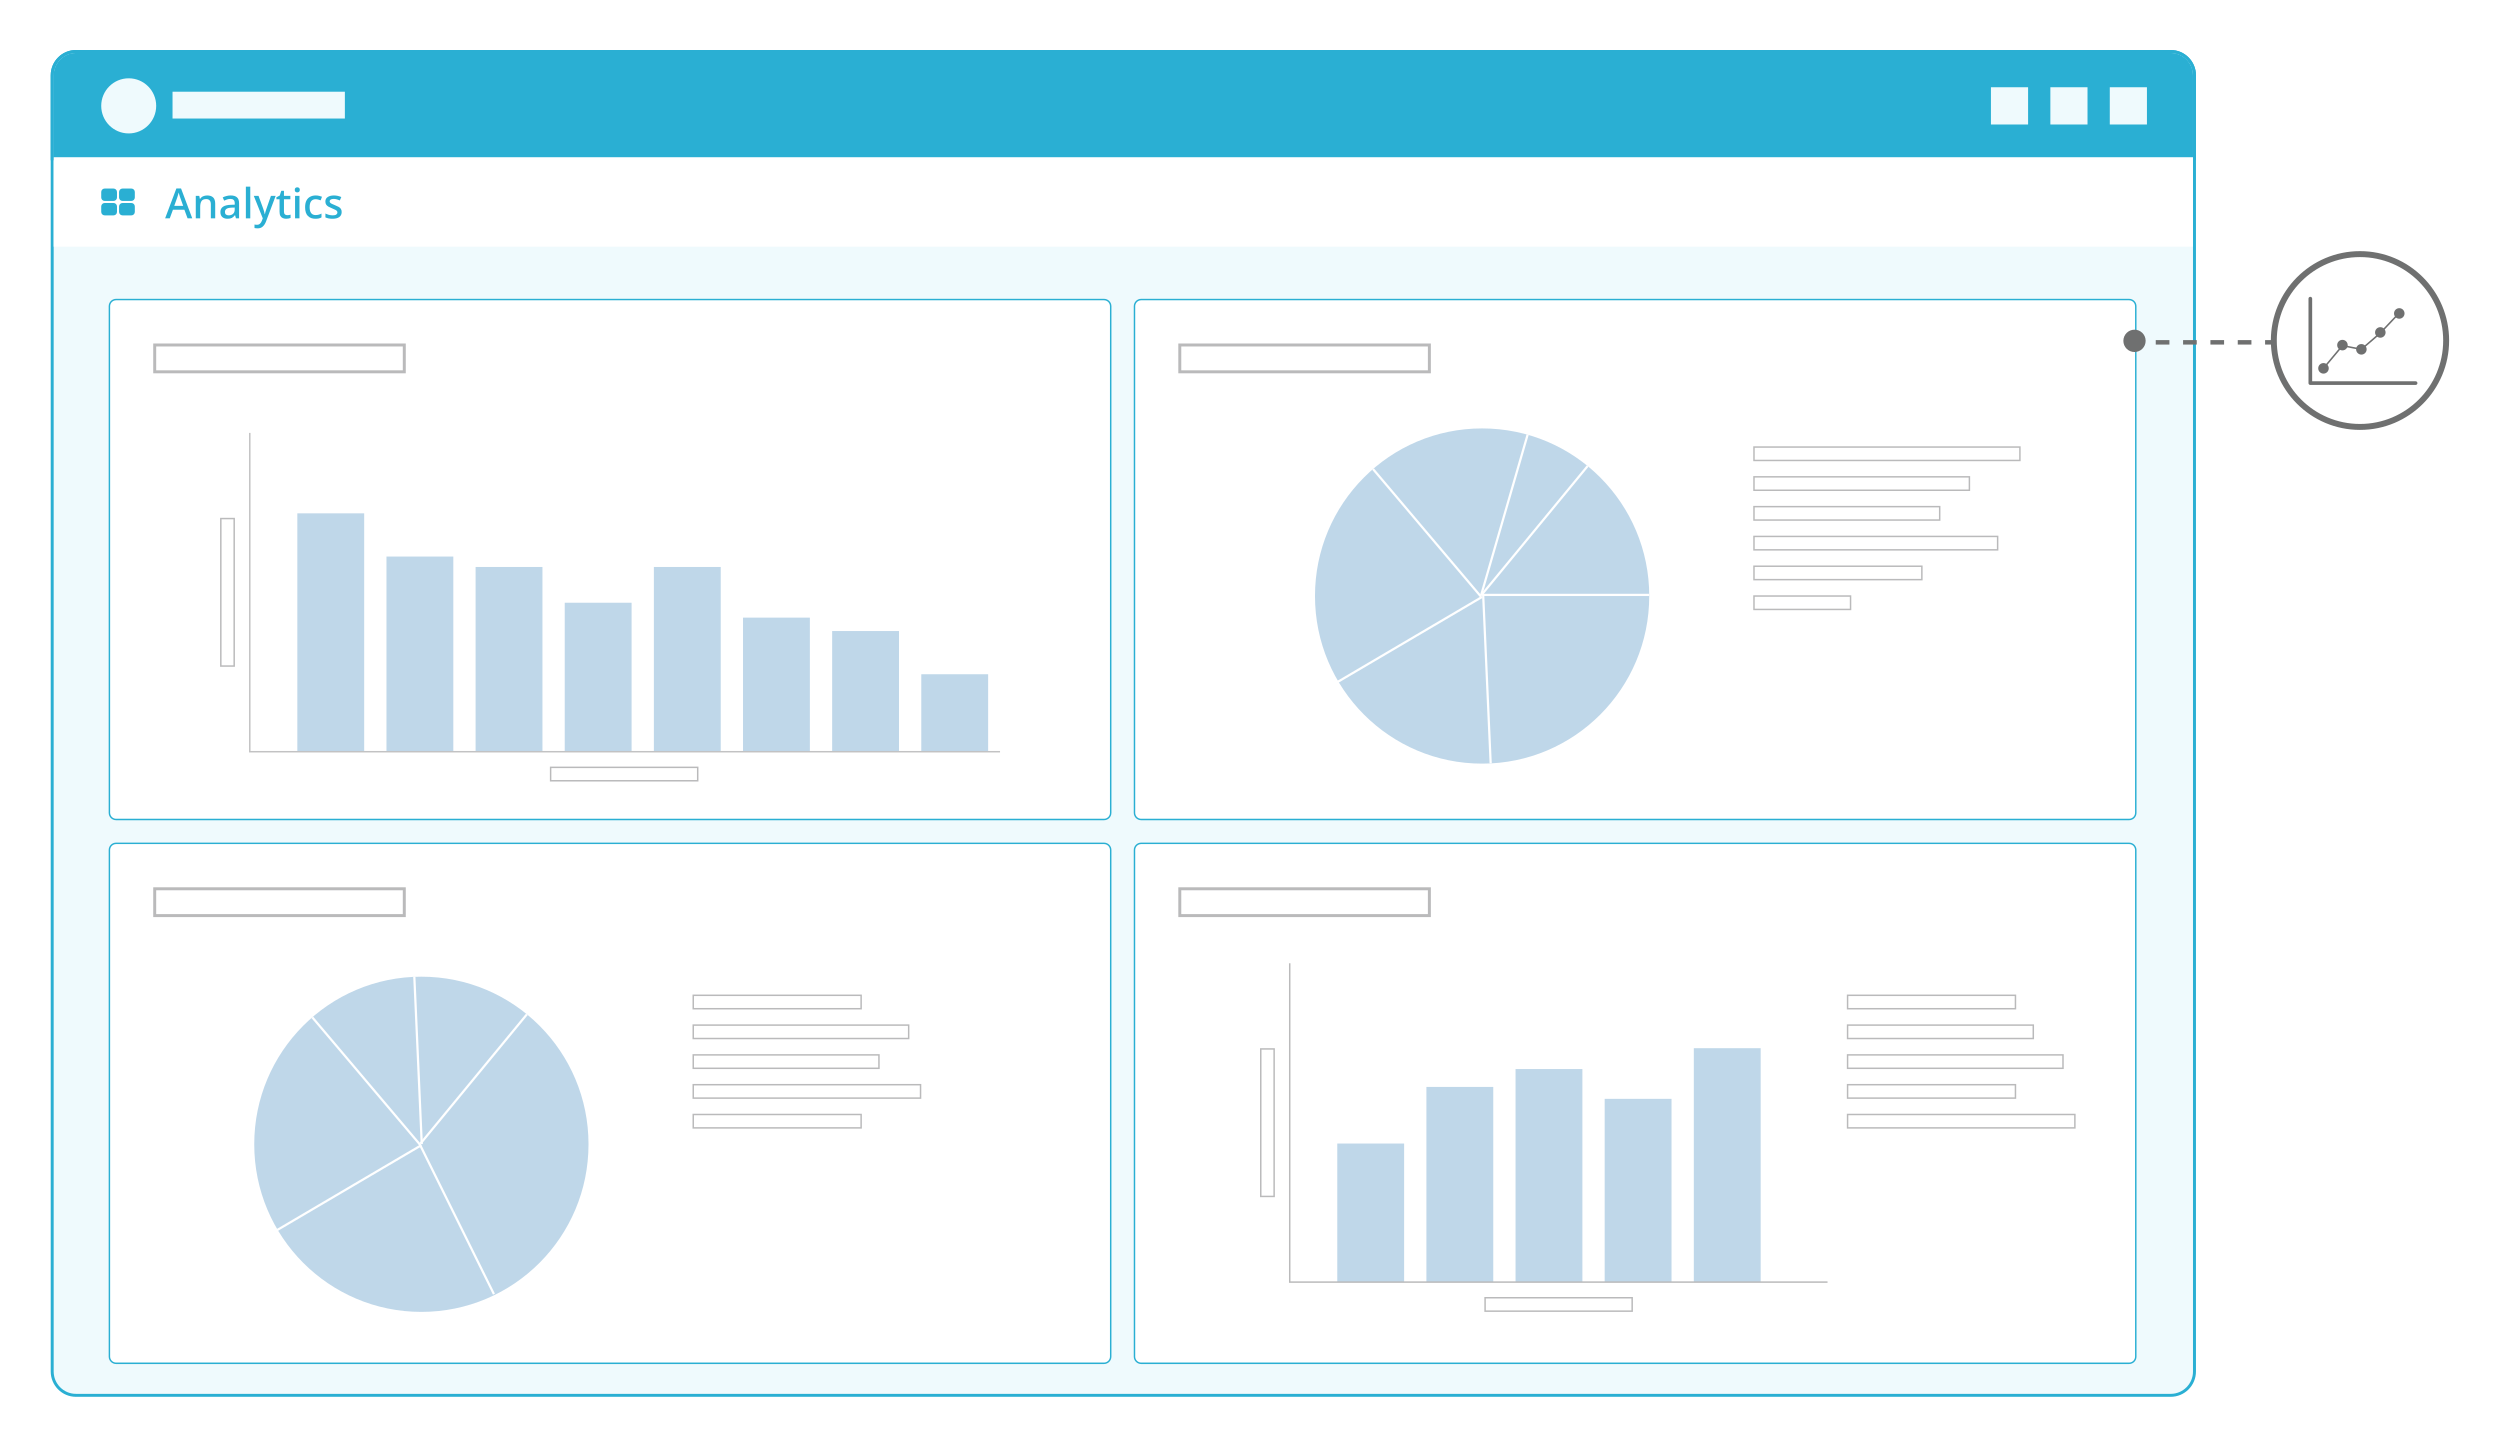 <svg width="1000" height="579" viewBox="0 0 1000 579" fill="none" xmlns="http://www.w3.org/2000/svg">
<g filter="url(#filter0_d)">
<path d="M21.474 21.13C21.474 16.194 25.465 12.191 30.387 12.191H868.282C873.205 12.191 877.195 16.194 877.195 21.13V539.595C877.195 544.532 873.205 548.534 868.282 548.534H30.387C25.465 548.534 21.474 544.532 21.474 539.595V21.13Z" fill="#EFFAFD"/>
<path fill-rule="evenodd" clip-rule="evenodd" d="M30.387 11H868.282C873.861 11 878.384 15.536 878.384 21.131V539.595C878.384 545.19 873.861 549.726 868.282 549.726H30.387C24.808 549.726 20.285 545.19 20.285 539.595V21.131C20.285 15.536 24.808 11 30.387 11ZM30.387 12.192C25.465 12.192 21.474 16.194 21.474 21.131V539.595C21.474 544.532 25.465 548.534 30.387 548.534H868.282C873.205 548.534 877.195 544.532 877.195 539.595V21.131C877.195 16.194 873.205 12.192 868.282 12.192H30.387Z" fill="#2AAFD3"/>
<path d="M21.474 21.13C21.474 16.194 25.465 12.191 30.387 12.191H868.282C873.205 12.191 877.195 16.194 877.195 21.13V53.907H21.474V21.13Z" fill="#2AAFD3"/>
<path fill-rule="evenodd" clip-rule="evenodd" d="M878.384 55.099H20.285V21.131C20.285 15.536 24.808 11 30.387 11H868.282C873.861 11 878.384 15.536 878.384 21.131V55.099ZM30.387 12.192C25.465 12.192 21.474 16.194 21.474 21.131V53.907H877.195V21.131C877.195 16.194 873.205 12.192 868.282 12.192H30.387Z" fill="#2AAFD3"/>
<path d="M843.917 25.898H858.773V40.797H843.917V25.898Z" fill="#EFFAFD"/>
<path d="M820.147 25.898H835.004V40.797H820.147V25.898Z" fill="#EFFAFD"/>
<path d="M796.377 25.898H811.233V40.797H796.377V25.898Z" fill="#EFFAFD"/>
<path d="M43.461 331.019C43.461 329.373 44.791 328.039 46.432 328.039H441.609C443.25 328.039 444.581 329.373 444.581 331.019V533.637C444.581 535.283 443.25 536.617 441.609 536.617H46.432C44.791 536.617 43.461 535.283 43.461 533.637V331.019Z" fill="white"/>
<path fill-rule="evenodd" clip-rule="evenodd" d="M441.609 328.635H46.432C45.119 328.635 44.055 329.702 44.055 331.019V533.637C44.055 534.954 45.119 536.021 46.432 536.021H441.609C442.922 536.021 443.986 534.954 443.986 533.637V331.019C443.986 329.702 442.922 328.635 441.609 328.635ZM46.432 328.039C44.791 328.039 43.461 329.373 43.461 331.019V533.637C43.461 535.283 44.791 536.617 46.432 536.617H441.609C443.25 536.617 444.581 535.283 444.581 533.637V331.019C444.581 329.373 443.25 328.039 441.609 328.039H46.432Z" fill="#2AAFD3"/>
<path d="M43.461 113.501C43.461 111.856 44.791 110.521 46.432 110.521H441.609C443.25 110.521 444.581 111.856 444.581 113.501V316.119C444.581 317.765 443.25 319.099 441.609 319.099H46.432C44.791 319.099 43.461 317.765 43.461 316.119V113.501Z" fill="white"/>
<path fill-rule="evenodd" clip-rule="evenodd" d="M441.609 111.117H46.432C45.119 111.117 44.055 112.185 44.055 113.501V316.119C44.055 317.436 45.119 318.503 46.432 318.503H441.609C442.922 318.503 443.986 317.436 443.986 316.119V113.501C443.986 112.185 442.922 111.117 441.609 111.117ZM46.432 110.521C44.791 110.521 43.461 111.856 43.461 113.501V316.119C43.461 317.765 44.791 319.099 46.432 319.099H441.609C443.25 319.099 444.581 317.765 444.581 316.119V113.501C444.581 111.856 443.25 110.521 441.609 110.521H46.432Z" fill="#2AAFD3"/>
<path d="M453.494 331.019C453.494 329.373 454.824 328.039 456.465 328.039H851.642C853.283 328.039 854.614 329.373 854.614 331.019V533.637C854.614 535.283 853.283 536.617 851.642 536.617H456.465C454.824 536.617 453.494 535.283 453.494 533.637V331.019Z" fill="white"/>
<path fill-rule="evenodd" clip-rule="evenodd" d="M851.642 328.635H456.465C455.153 328.635 454.088 329.702 454.088 331.019V533.637C454.088 534.954 455.153 536.021 456.465 536.021H851.642C852.955 536.021 854.019 534.954 854.019 533.637V331.019C854.019 329.702 852.955 328.635 851.642 328.635ZM456.465 328.039C454.824 328.039 453.494 329.373 453.494 331.019V533.637C453.494 535.283 454.824 536.617 456.465 536.617H851.642C853.283 536.617 854.614 535.283 854.614 533.637V331.019C854.614 329.373 853.283 328.039 851.642 328.039H456.465Z" fill="#2AAFD3"/>
<path d="M453.494 113.501C453.494 111.856 454.824 110.521 456.465 110.521H851.642C853.283 110.521 854.614 111.856 854.614 113.501V316.119C854.614 317.765 853.283 319.099 851.642 319.099H456.465C454.824 319.099 453.494 317.765 453.494 316.119V113.501Z" fill="white"/>
<path fill-rule="evenodd" clip-rule="evenodd" d="M851.642 111.117H456.465C455.153 111.117 454.088 112.185 454.088 113.501V316.119C454.088 317.436 455.153 318.503 456.465 318.503H851.642C852.955 318.503 854.019 317.436 854.019 316.119V113.501C854.019 112.185 852.955 111.117 851.642 111.117ZM456.465 110.521C454.824 110.521 453.494 111.856 453.494 113.501V316.119C453.494 317.765 454.824 319.099 456.465 319.099H851.642C853.283 319.099 854.614 317.765 854.614 316.119V113.501C854.614 111.856 853.283 110.521 851.642 110.521H456.465Z" fill="#2AAFD3"/>
<path fill-rule="evenodd" clip-rule="evenodd" d="M161.122 129.592H62.477V139.127H161.122V129.592ZM61.288 128.4V140.319H162.311V128.4H61.288Z" fill="#BABABB"/>
<path fill-rule="evenodd" clip-rule="evenodd" d="M161.122 347.108H62.477V356.643H161.122V347.108ZM61.288 345.916V357.835H162.311V345.916H61.288Z" fill="#BABABB"/>
<path fill-rule="evenodd" clip-rule="evenodd" d="M571.157 129.592H472.511V139.127H571.157V129.592ZM471.322 128.4V140.319H572.345V128.4H471.322Z" fill="#BABABB"/>
<path fill-rule="evenodd" clip-rule="evenodd" d="M571.157 347.108H472.511V356.643H571.157V347.108ZM471.322 345.916V357.835H572.345V345.916H471.322Z" fill="#BABABB"/>
<path fill-rule="evenodd" clip-rule="evenodd" d="M278.784 298.242H220.547V303.01H278.784V298.242ZM219.953 297.646V303.606H279.378V297.646H219.953Z" fill="#BABABB"/>
<path fill-rule="evenodd" clip-rule="evenodd" d="M93.378 198.721H88.624V257.123H93.378V198.721ZM88.029 198.125V257.719H93.972V198.125H88.029Z" fill="#BABABB"/>
<path d="M368.516 260.697H395.257V291.686H368.516V260.697Z" fill="#BFD7E9"/>
<path d="M118.931 196.336H145.672V291.686H118.931V196.336Z" fill="#BFD7E9"/>
<path d="M154.586 213.619H181.327V291.687H154.586V213.619Z" fill="#BFD7E9"/>
<path d="M190.24 217.791H216.982V291.687H190.24V217.791Z" fill="#BFD7E9"/>
<path d="M225.896 232.094H252.637V291.687H225.896V232.094Z" fill="#BFD7E9"/>
<path d="M261.551 217.791H288.292V291.687H261.551V217.791Z" fill="#BFD7E9"/>
<path d="M297.206 238.053H323.947V291.687H297.206V238.053Z" fill="#BFD7E9"/>
<path d="M332.861 243.416H359.603V291.687H332.861V243.416Z" fill="#BFD7E9"/>
<path fill-rule="evenodd" clip-rule="evenodd" d="M100.211 291.389V164.156H99.617V291.985H400.011V291.389H100.211Z" fill="#C2C2C3"/>
<path fill-rule="evenodd" clip-rule="evenodd" d="M652.568 510.395H594.332V515.162H652.568V510.395ZM593.737 509.799V515.758H653.162V509.799H593.737Z" fill="#BABABB"/>
<path fill-rule="evenodd" clip-rule="evenodd" d="M509.354 410.873H504.6V469.275H509.354V410.873ZM504.006 410.277V469.871H509.948V410.277H504.006Z" fill="#BABABB"/>
<path d="M534.907 448.416H561.649V503.838H534.907V448.416Z" fill="#BFD7E9"/>
<path d="M570.562 425.771H597.303V503.839H570.562V425.771Z" fill="#BFD7E9"/>
<path d="M606.217 418.619H632.958V503.838H606.217V418.619Z" fill="#BFD7E9"/>
<path d="M641.872 430.539H668.613V503.839H641.872V430.539Z" fill="#BFD7E9"/>
<path d="M677.527 410.277H704.269V503.839H677.527V410.277Z" fill="#BFD7E9"/>
<path fill-rule="evenodd" clip-rule="evenodd" d="M516.188 503.541V376.309H515.594V504.137H731.01V503.541H516.188Z" fill="#BABABB"/>
<path d="M659.7 229.41C659.7 266.437 629.768 296.453 592.846 296.453C555.924 296.453 525.993 266.437 525.993 229.41C525.993 192.383 555.924 162.367 592.846 162.367C629.768 162.367 659.7 192.383 659.7 229.41Z" fill="#BFD7E9"/>
<path fill-rule="evenodd" clip-rule="evenodd" d="M659.7 229.41H592.847V228.516H659.7V229.41Z" fill="white"/>
<path fill-rule="evenodd" clip-rule="evenodd" d="M635.408 177.691L592.847 229.391L592.159 228.822L634.721 177.121L635.408 177.691Z" fill="white"/>
<path fill-rule="evenodd" clip-rule="evenodd" d="M611.498 164.921L592.846 229.302L591.99 229.053L610.642 164.672L611.498 164.921Z" fill="white"/>
<path fill-rule="evenodd" clip-rule="evenodd" d="M549.551 178.33L592.801 229.453L592.121 230.031L548.871 178.908L549.551 178.33Z" fill="white"/>
<path fill-rule="evenodd" clip-rule="evenodd" d="M534.907 263.349L592.561 229.411L593.013 230.182L535.358 264.12L534.907 263.349Z" fill="white"/>
<path fill-rule="evenodd" clip-rule="evenodd" d="M595.826 296.387L592.847 229.411L593.737 229.371L596.716 296.347L595.826 296.387Z" fill="white"/>
<path d="M235.404 448.715C235.404 485.741 205.473 515.758 168.551 515.758C131.628 515.758 101.697 485.741 101.697 448.715C101.697 411.688 131.628 381.672 168.551 381.672C205.473 381.672 235.404 411.688 235.404 448.715Z" fill="#BFD7E9"/>
<path fill-rule="evenodd" clip-rule="evenodd" d="M211.112 396.997L168.551 448.698L167.863 448.129L210.425 396.428L211.112 396.997Z" fill="white"/>
<path fill-rule="evenodd" clip-rule="evenodd" d="M168.253 448.417L197.978 508.468L197.18 508.865L167.455 448.814L168.253 448.417Z" fill="white"/>
<path fill-rule="evenodd" clip-rule="evenodd" d="M125.255 397.635L168.505 448.758L167.825 449.336L124.575 398.213L125.255 397.635Z" fill="white"/>
<path fill-rule="evenodd" clip-rule="evenodd" d="M110.611 482.653L168.266 448.715L168.717 449.486L111.062 483.424L110.611 482.653Z" fill="white"/>
<path fill-rule="evenodd" clip-rule="evenodd" d="M168.261 448.649L165.282 381.673L166.173 381.633L169.152 448.609L168.261 448.649Z" fill="white"/>
<path fill-rule="evenodd" clip-rule="evenodd" d="M807.668 170.115H701.891V174.883H807.668V170.115ZM701.297 169.52V175.479H808.262V169.52H701.297Z" fill="#BABABB"/>
<path fill-rule="evenodd" clip-rule="evenodd" d="M344.152 389.42H277.596V394.188H344.152V389.42ZM277.002 388.824V394.784H344.747V388.824H277.002Z" fill="#BABABB"/>
<path fill-rule="evenodd" clip-rule="evenodd" d="M805.885 389.42H739.329V394.188H805.885V389.42ZM738.734 388.824V394.784H806.479V388.824H738.734Z" fill="#BABABB"/>
<path fill-rule="evenodd" clip-rule="evenodd" d="M787.463 182.033H701.891V186.801H787.463V182.033ZM701.297 181.438V187.397H788.057V181.438H701.297Z" fill="#BABABB"/>
<path fill-rule="evenodd" clip-rule="evenodd" d="M363.168 401.338H277.596V406.106H363.168V401.338ZM277.002 400.742V406.702H363.763V400.742H277.002Z" fill="#BABABB"/>
<path fill-rule="evenodd" clip-rule="evenodd" d="M824.901 413.256H739.329V418.024H824.901V413.256ZM738.734 412.66V418.62H825.495V412.66H738.734Z" fill="#BABABB"/>
<path fill-rule="evenodd" clip-rule="evenodd" d="M775.578 193.953H701.891V198.721H775.578V193.953ZM701.297 193.357V199.317H776.172V193.357H701.297Z" fill="#BABABB"/>
<path fill-rule="evenodd" clip-rule="evenodd" d="M351.283 413.256H277.596V418.024H351.283V413.256ZM277.002 412.66V418.62H351.878V412.66H277.002Z" fill="#BABABB"/>
<path fill-rule="evenodd" clip-rule="evenodd" d="M813.016 401.338H739.329V406.106H813.016V401.338ZM738.734 400.742V406.702H813.61V400.742H738.734Z" fill="#BABABB"/>
<path fill-rule="evenodd" clip-rule="evenodd" d="M798.754 205.871H701.891V210.639H798.754V205.871ZM701.297 205.275V211.235H799.348V205.275H701.297Z" fill="#BABABB"/>
<path fill-rule="evenodd" clip-rule="evenodd" d="M367.922 425.176H277.596V429.943H367.922V425.176ZM277.002 424.58V430.539H368.517V424.58H277.002Z" fill="#BABABB"/>
<path fill-rule="evenodd" clip-rule="evenodd" d="M829.655 437.094H739.329V441.861H829.655V437.094ZM738.734 436.498V442.457H830.249V436.498H738.734Z" fill="#BABABB"/>
<path fill-rule="evenodd" clip-rule="evenodd" d="M768.447 217.789H701.891V222.557H768.447V217.789ZM701.297 217.193V223.153H769.042V217.193H701.297Z" fill="#BABABB"/>
<path fill-rule="evenodd" clip-rule="evenodd" d="M344.152 437.094H277.596V441.861H344.152V437.094ZM277.002 436.498V442.457H344.747V436.498H277.002Z" fill="#BABABB"/>
<path fill-rule="evenodd" clip-rule="evenodd" d="M805.885 425.176H739.329V429.943H805.885V425.176ZM738.734 424.58V430.539H806.479V424.58H738.734Z" fill="#BABABB"/>
<path fill-rule="evenodd" clip-rule="evenodd" d="M739.923 229.709H701.891V234.477H739.923V229.709ZM701.297 229.113V235.073H740.517V229.113H701.297Z" fill="#BABABB"/>
<path d="M62.477 33.347C62.477 39.436 57.554 44.372 51.483 44.372C45.411 44.372 40.489 39.436 40.489 33.347C40.489 27.258 45.411 22.322 51.483 22.322C57.554 22.322 62.477 27.258 62.477 33.347Z" fill="#EFFAFD"/>
<path d="M69.014 27.686H137.947V38.412H69.014V27.686Z" fill="#EFFAFD"/>
<path d="M21.474 53.908H877.195V89.664H21.474V53.908Z" fill="white"/>
<path d="M75.028 78.342L73.763 74.904H69.171L67.906 78.342H66.043L70.552 66.378H72.416L76.908 78.342H75.028ZM72.066 69.982C72.033 69.859 71.972 69.676 71.883 69.431C71.806 69.186 71.728 68.931 71.65 68.664C71.573 68.397 71.512 68.18 71.467 68.013C71.379 68.358 71.279 68.725 71.168 69.114C71.057 69.504 70.968 69.793 70.902 69.982L69.704 73.336H73.264L72.066 69.982Z" fill="#2AAFD3"/>
<path d="M82.853 69.181C83.896 69.181 84.695 69.442 85.249 69.965C85.804 70.488 86.081 71.328 86.081 72.485V78.342H84.334V72.735C84.334 71.334 83.719 70.633 82.487 70.633C81.567 70.633 80.934 70.905 80.59 71.45C80.247 71.995 80.075 72.78 80.075 73.803V78.342H78.311V69.348H79.709L79.958 70.549H80.058C80.346 70.082 80.74 69.737 81.239 69.515C81.75 69.292 82.288 69.181 82.853 69.181Z" fill="#2AAFD3"/>
<path d="M92.269 69.181C93.389 69.181 94.227 69.431 94.782 69.932C95.347 70.421 95.63 71.194 95.63 72.251V78.342H94.382L94.033 77.09H93.966C93.578 77.58 93.168 77.941 92.735 78.175C92.313 78.397 91.725 78.508 90.971 78.508C90.162 78.508 89.49 78.292 88.958 77.858C88.425 77.413 88.159 76.723 88.159 75.789C88.159 74.876 88.503 74.181 89.191 73.703C89.879 73.225 90.938 72.963 92.369 72.919L93.9 72.869V72.368C93.9 71.712 93.75 71.25 93.451 70.983C93.151 70.705 92.729 70.566 92.186 70.566C91.731 70.566 91.293 70.633 90.871 70.766C90.45 70.9 90.045 71.061 89.657 71.25L89.091 69.965C89.513 69.743 89.995 69.559 90.539 69.415C91.093 69.259 91.67 69.181 92.269 69.181ZM92.685 74.053C91.665 74.098 90.955 74.27 90.555 74.571C90.167 74.86 89.973 75.271 89.973 75.805C89.973 76.273 90.112 76.612 90.389 76.823C90.666 77.035 91.027 77.14 91.47 77.14C92.158 77.14 92.729 76.946 93.184 76.556C93.65 76.167 93.883 75.583 93.883 74.804V74.02L92.685 74.053Z" fill="#2AAFD3"/>
<path d="M100.11 78.342H98.346V65.66H100.11V78.342Z" fill="#2AAFD3"/>
<path d="M101.515 69.348H103.412L105.275 74.454C105.42 74.843 105.542 75.221 105.642 75.588C105.752 75.944 105.836 76.295 105.891 76.64H105.958C106.013 76.35 106.096 76.011 106.207 75.622C106.329 75.233 106.462 74.838 106.607 74.437L108.37 69.348H110.267L106.424 79.56C106.102 80.427 105.669 81.106 105.126 81.596C104.593 82.096 103.894 82.346 103.029 82.346C102.752 82.346 102.513 82.33 102.314 82.296C102.114 82.274 101.942 82.246 101.798 82.213V80.811C101.909 80.834 102.053 80.856 102.231 80.878C102.408 80.9 102.591 80.911 102.78 80.911C103.29 80.911 103.7 80.761 104.011 80.461C104.322 80.172 104.566 79.788 104.743 79.309L105.109 78.342L101.515 69.348Z" fill="#2AAFD3"/>
<path d="M114.882 77.073C115.115 77.073 115.353 77.057 115.597 77.023C115.841 76.979 116.052 76.923 116.23 76.857V78.192C116.03 78.281 115.769 78.353 115.448 78.408C115.137 78.475 114.821 78.508 114.499 78.508C114.011 78.508 113.562 78.425 113.151 78.258C112.741 78.091 112.414 77.802 112.17 77.391C111.937 76.979 111.82 76.406 111.82 75.672V70.699H110.572V69.898L111.887 69.231L112.503 67.329H113.584V69.348H116.146V70.699H113.584V75.638C113.584 76.128 113.701 76.49 113.933 76.723C114.178 76.957 114.494 77.073 114.882 77.073Z" fill="#2AAFD3"/>
<path d="M118.922 65.927C119.188 65.927 119.421 66.005 119.621 66.161C119.821 66.317 119.92 66.578 119.92 66.945C119.92 67.301 119.821 67.562 119.621 67.729C119.421 67.885 119.188 67.963 118.922 67.963C118.634 67.963 118.39 67.885 118.19 67.729C118.001 67.562 117.907 67.301 117.907 66.945C117.907 66.578 118.001 66.317 118.19 66.161C118.39 66.005 118.634 65.927 118.922 65.927ZM119.787 69.348V78.342H118.024V69.348H119.787Z" fill="#2AAFD3"/>
<path d="M126.168 78.508C124.925 78.508 123.927 78.141 123.173 77.407C122.418 76.662 122.041 75.494 122.041 73.903C122.041 72.791 122.224 71.89 122.59 71.2C122.956 70.51 123.461 70.004 124.104 69.681C124.748 69.348 125.48 69.181 126.301 69.181C126.8 69.181 127.266 69.237 127.699 69.348C128.142 69.448 128.508 69.565 128.797 69.698L128.264 71.133C127.954 71.011 127.621 70.905 127.266 70.816C126.922 70.727 126.595 70.683 126.284 70.683C124.665 70.683 123.855 71.751 123.855 73.886C123.855 74.91 124.055 75.689 124.454 76.222C124.853 76.757 125.441 77.023 126.218 77.023C126.717 77.023 127.155 76.968 127.532 76.857C127.92 76.745 128.275 76.601 128.597 76.423V77.958C128.275 78.147 127.926 78.286 127.549 78.375C127.172 78.464 126.711 78.508 126.168 78.508Z" fill="#2AAFD3"/>
<path d="M136.671 75.805C136.671 76.684 136.349 77.357 135.706 77.824C135.062 78.281 134.169 78.508 133.027 78.508C132.395 78.508 131.851 78.459 131.396 78.358C130.953 78.269 130.542 78.136 130.165 77.958V76.406C130.553 76.595 131.008 76.768 131.529 76.923C132.062 77.068 132.578 77.14 133.077 77.14C133.742 77.14 134.219 77.035 134.508 76.823C134.807 76.612 134.957 76.328 134.957 75.972C134.957 75.772 134.902 75.594 134.791 75.438C134.68 75.271 134.469 75.105 134.158 74.938C133.859 74.76 133.415 74.559 132.827 74.337C132.25 74.103 131.762 73.875 131.363 73.653C130.975 73.419 130.675 73.147 130.465 72.835C130.254 72.513 130.148 72.101 130.148 71.6C130.148 70.822 130.459 70.227 131.08 69.815C131.712 69.392 132.544 69.181 133.576 69.181C134.12 69.181 134.63 69.237 135.107 69.348C135.595 69.459 136.066 69.615 136.521 69.815L135.939 71.167C135.55 71 135.151 70.861 134.741 70.749C134.33 70.627 133.914 70.566 133.493 70.566C132.96 70.566 132.555 70.649 132.278 70.816C132.001 70.983 131.862 71.217 131.862 71.517C131.862 71.728 131.929 71.912 132.062 72.068C132.195 72.223 132.417 72.379 132.727 72.535C133.049 72.691 133.487 72.88 134.042 73.102C134.597 73.314 135.068 73.531 135.456 73.753C135.856 73.975 136.155 74.248 136.355 74.571C136.565 74.893 136.671 75.305 136.671 75.805Z" fill="#2AAFD3"/>
<path d="M40.489 67.797C40.489 67.038 41.103 66.422 41.861 66.422H45.426C46.184 66.422 46.797 67.038 46.797 67.797V69.998C46.797 70.757 46.184 71.373 45.426 71.373H41.861C41.103 71.373 40.489 70.757 40.489 69.998V67.797Z" fill="#2AAFD3"/>
<path d="M40.489 73.573C40.489 72.814 41.103 72.198 41.861 72.198H45.426C46.184 72.198 46.797 72.814 46.797 73.573V75.773C46.797 76.533 46.184 77.149 45.426 77.149H41.861C41.103 77.149 40.489 76.533 40.489 75.773V73.573Z" fill="#2AAFD3"/>
<path d="M47.62 67.797C47.62 67.038 48.234 66.422 48.992 66.422H52.557C53.315 66.422 53.928 67.038 53.928 67.797V69.998C53.928 70.757 53.315 71.373 52.557 71.373H48.992C48.234 71.373 47.62 70.757 47.62 69.998V67.797Z" fill="#2AAFD3"/>
<path d="M47.62 73.573C47.62 72.814 48.234 72.198 48.992 72.198H52.557C53.315 72.198 53.928 72.814 53.928 73.573V75.773C53.928 76.533 53.315 77.149 52.557 77.149H48.992C48.234 77.149 47.62 76.533 47.62 75.773V73.573Z" fill="#2AAFD3"/>
<path fill-rule="evenodd" clip-rule="evenodd" d="M906.036 127.04H908.77V128.828H906.036V127.04ZM895.102 127.04H900.569V128.828H895.102V127.04ZM884.168 127.04H889.635V128.828H884.168V127.04ZM873.233 127.04H878.7V128.828H873.233V127.04ZM862.299 127.04H867.766V128.828H862.299V127.04ZM854.098 127.04H856.832V128.828H854.098V127.04Z" fill="#6F7070"/>
<path d="M858.258 127.339C858.258 129.807 856.263 131.808 853.802 131.808C851.34 131.808 849.345 129.807 849.345 127.339C849.345 124.87 851.34 122.869 853.802 122.869C856.263 122.869 858.258 124.87 858.258 127.339Z" fill="#6F7070"/>
<path fill-rule="evenodd" clip-rule="evenodd" d="M943.994 160.58C962.373 160.58 977.272 145.638 977.272 127.207C977.272 108.776 962.373 93.835 943.994 93.835C925.615 93.835 910.716 108.776 910.716 127.207C910.716 145.638 925.615 160.58 943.994 160.58ZM943.994 162.964C963.686 162.964 979.649 146.955 979.649 127.207C979.649 107.46 963.686 91.451 943.994 91.451C924.302 91.451 908.339 107.46 908.339 127.207C908.339 146.955 924.302 162.964 943.994 162.964Z" fill="#6F7070"/>
<path fill-rule="evenodd" clip-rule="evenodd" d="M924.13 109.727C924.537 109.727 924.867 110.057 924.867 110.465V143.506H966.235C966.642 143.506 966.972 143.837 966.972 144.245C966.972 144.653 966.642 144.984 966.235 144.984H924.13C923.723 144.984 923.394 144.653 923.394 144.245V110.465C923.394 110.057 923.723 109.727 924.13 109.727Z" fill="#6F7070"/>
<path d="M931.499 138.334C931.499 139.5 930.556 140.445 929.393 140.445C928.231 140.445 927.288 139.5 927.288 138.334C927.288 137.168 928.231 136.223 929.393 136.223C930.556 136.223 931.499 137.168 931.499 138.334Z" fill="#6F7070"/>
<path d="M939.078 129.045C939.078 130.211 938.135 131.156 936.972 131.156C935.81 131.156 934.867 130.211 934.867 129.045C934.867 127.879 935.81 126.934 936.972 126.934C938.135 126.934 939.078 127.879 939.078 129.045Z" fill="#6F7070"/>
<path d="M946.657 130.732C946.657 131.898 945.714 132.844 944.552 132.844C943.389 132.844 942.446 131.898 942.446 130.732C942.446 129.566 943.389 128.621 944.552 128.621C945.714 128.621 946.657 129.566 946.657 130.732Z" fill="#6F7070"/>
<path d="M954.236 123.976C954.236 125.142 953.293 126.088 952.131 126.088C950.968 126.088 950.025 125.142 950.025 123.976C950.025 122.81 950.968 121.865 952.131 121.865C953.293 121.865 954.236 122.81 954.236 123.976Z" fill="#6F7070"/>
<path d="M961.814 116.377C961.814 117.543 960.871 118.488 959.709 118.488C958.546 118.488 957.604 117.543 957.604 116.377C957.604 115.211 958.546 114.266 959.709 114.266C960.871 114.266 961.814 115.211 961.814 116.377Z" fill="#6F7070"/>
<path fill-rule="evenodd" clip-rule="evenodd" d="M959.938 116.383L952.348 124.417L944.641 131.073L937.095 129.601L929.636 138.536L929.151 138.129L936.85 128.908L944.461 130.392L951.912 123.958L959.48 115.947L959.938 116.383Z" fill="#6F7070"/>
</g>
<defs>
<filter id="filter0_d" x="0" y="0" width="1000" height="578.909" filterUnits="userSpaceOnUse" color-interpolation-filters="sRGB">
<feFlood flood-opacity="0" result="BackgroundImageFix"/>
<feColorMatrix in="SourceAlpha" type="matrix" values="0 0 0 0 0 0 0 0 0 0 0 0 0 0 0 0 0 0 127 0"/>
<feOffset dy="9"/>
<feGaussianBlur stdDeviation="10"/>
<feColorMatrix type="matrix" values="0 0 0 0 0 0 0 0 0 0 0 0 0 0 0 0 0 0 0.1 0"/>
<feBlend mode="normal" in2="BackgroundImageFix" result="effect1_dropShadow"/>
<feBlend mode="normal" in="SourceGraphic" in2="effect1_dropShadow" result="shape"/>
</filter>
</defs>
</svg>
